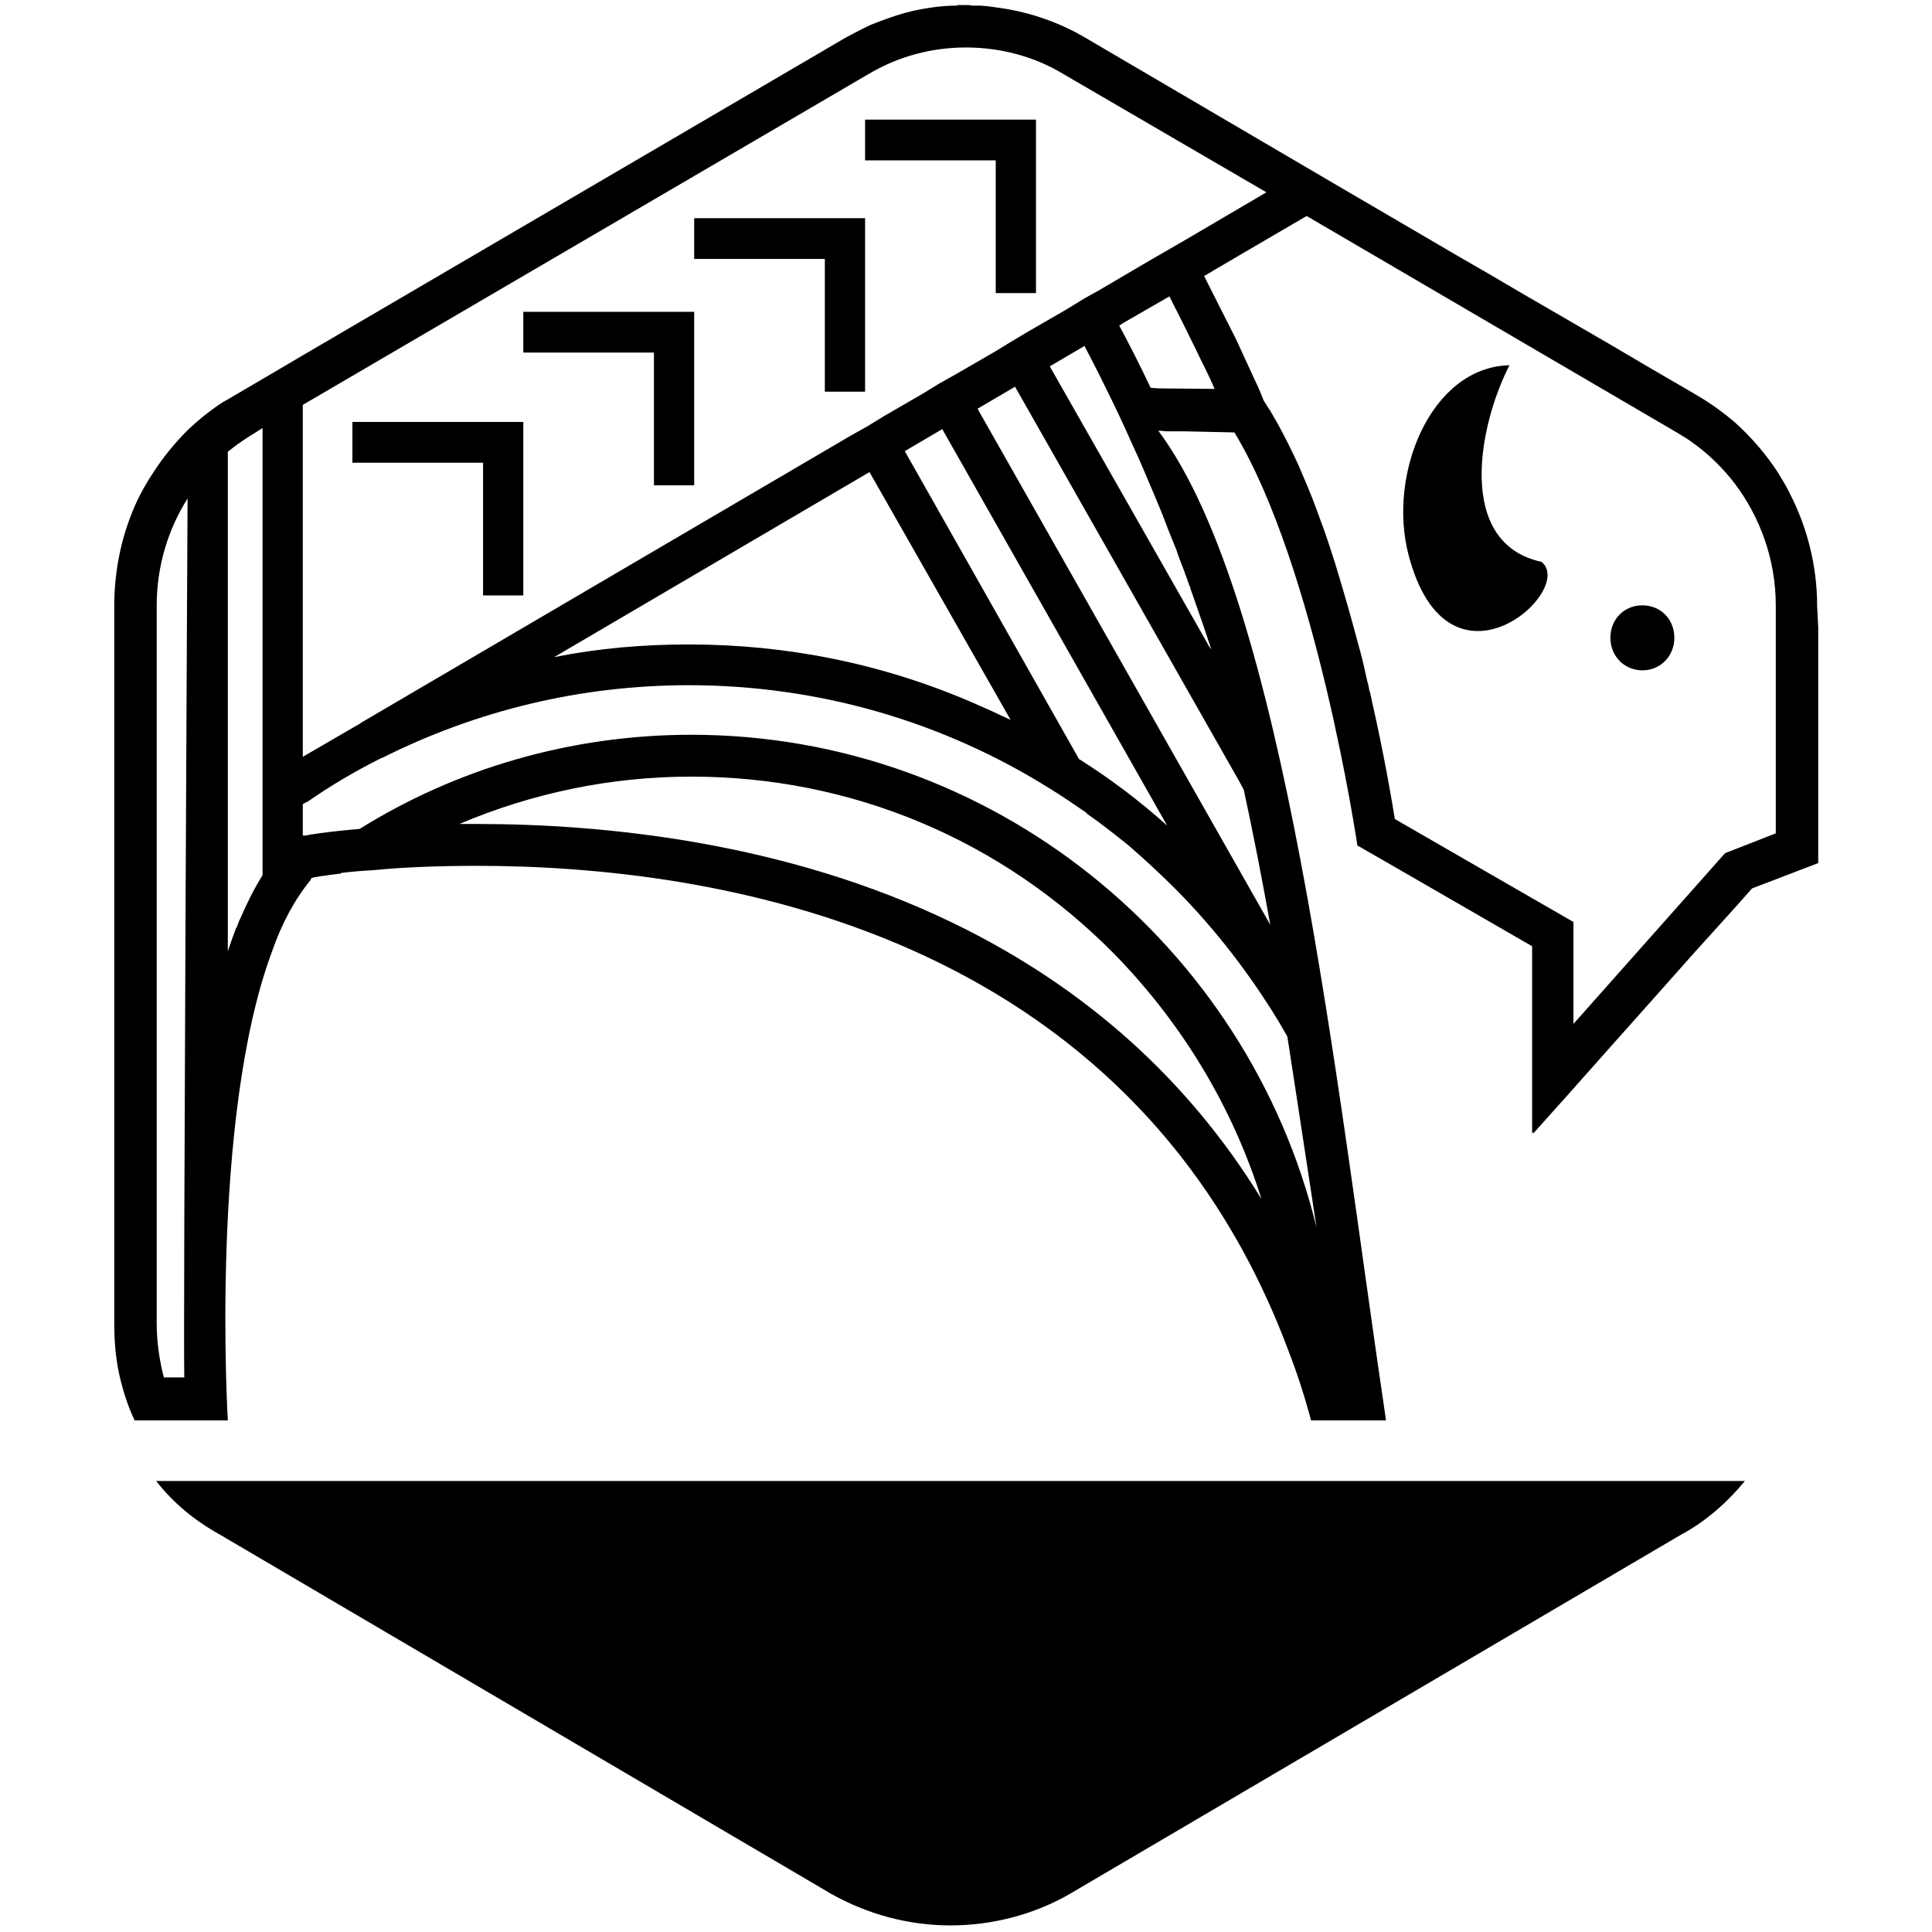 <?xml version="1.0" encoding="UTF-8" standalone="no"?>
<!DOCTYPE svg PUBLIC "-//W3C//DTD SVG 1.1//EN" "http://www.w3.org/Graphics/SVG/1.1/DTD/svg11.dtd">
<svg width="100%" height="100%" viewBox="0 0 663 663" version="1.1" xmlns="http://www.w3.org/2000/svg" xmlns:xlink="http://www.w3.org/1999/xlink" xml:space="preserve" xmlns:serif="http://www.serif.com/" style="fill-rule:evenodd;clip-rule:evenodd;stroke-linejoin:round;stroke-miterlimit:2;">
    <g transform="matrix(1,0,0,1,-10352.5,-5801.47)">
        <g transform="matrix(0.189,0,0,0.267,10352.5,5801.47)">
            <rect id="LogoBlack" x="0" y="0" width="3507.87" height="2480.32" style="fill:none;"/>
            <g id="LogoBlack1" serif:id="LogoBlack">
                <g transform="matrix(100.094,0,0,70.782,176482,124064)">
                    <path d="M-1760.33,-1725.87C-1760.02,-1725.47 -1759.63,-1725.15 -1759.18,-1724.9L-1748.08,-1718.37C-1747.42,-1718 -1746.68,-1717.8 -1745.92,-1717.8C-1745.16,-1717.8 -1744.4,-1718 -1743.76,-1718.37L-1732.66,-1724.9C-1732.23,-1725.13 -1731.84,-1725.47 -1731.51,-1725.87L-1760.33,-1725.87Z" style="fill-rule:nonzero;"/>
                    <path d="M-1747.47,-1748.8L-1747.47,-1745.65L-1748.2,-1745.65L-1748.2,-1748.06L-1750.57,-1748.06L-1750.57,-1748.8L-1747.47,-1748.8Z" style="fill-rule:nonzero;"/>
                    <path d="M-1750.57,-1747.1L-1750.57,-1743.95L-1751.3,-1743.95L-1751.3,-1746.36L-1753.67,-1746.36L-1753.67,-1747.1L-1750.57,-1747.1Z" style="fill-rule:nonzero;"/>
                    <path d="M-1744.37,-1750.59L-1744.37,-1747.44L-1745.1,-1747.44L-1745.1,-1749.85L-1747.47,-1749.85L-1747.47,-1750.59L-1744.37,-1750.59Z" style="fill-rule:nonzero;"/>
                    <path d="M-1753.67,-1745.1L-1753.67,-1741.95L-1754.4,-1741.95L-1754.4,-1744.36L-1756.77,-1744.36L-1756.77,-1745.1L-1753.67,-1745.1Z" style="fill-rule:nonzero;"/>
                    <path d="M-1732.79,-1741.18C-1732.79,-1740.85 -1733.04,-1740.59 -1733.37,-1740.59C-1733.7,-1740.59 -1733.95,-1740.85 -1733.95,-1741.18C-1733.95,-1741.52 -1733.7,-1741.77 -1733.37,-1741.77C-1733.04,-1741.77 -1732.79,-1741.52 -1732.79,-1741.18Z" style="fill-rule:nonzero;"/>
                    <path d="M-1737.61,-1742.68C-1738,-1744.16 -1737.2,-1746.1 -1735.78,-1746.13C-1736.33,-1745.07 -1736.77,-1742.9 -1735.2,-1742.56C-1734.56,-1742.05 -1736.89,-1739.94 -1737.61,-1742.68Z" style="fill-rule:nonzero;"/>
                    <path d="M-1730.2,-1741.76C-1730.2,-1742.49 -1730.38,-1743.19 -1730.7,-1743.81C-1730.76,-1743.94 -1730.84,-1744.06 -1730.91,-1744.18C-1731.13,-1744.52 -1731.4,-1744.83 -1731.7,-1745.1C-1731.9,-1745.27 -1732.12,-1745.43 -1732.34,-1745.56L-1732.44,-1745.62L-1733.23,-1746.08L-1733.96,-1746.51L-1735.51,-1747.41L-1736.14,-1747.78L-1736.78,-1748.15L-1737.53,-1748.59L-1738.71,-1749.28L-1743.48,-1752.08C-1743.99,-1752.38 -1744.55,-1752.56 -1745.11,-1752.63C-1745.16,-1752.64 -1745.2,-1752.64 -1745.25,-1752.65C-1745.3,-1752.65 -1745.34,-1752.66 -1745.39,-1752.66L-1745.39,-1752.66L-1745.39,-1752.66C-1745.39,-1752.66 -1745.39,-1752.66 -1745.4,-1752.66C-1745.44,-1752.66 -1745.48,-1752.66 -1745.52,-1752.66C-1745.56,-1752.67 -1745.6,-1752.67 -1745.64,-1752.67L-1745.66,-1752.67C-1745.7,-1752.67 -1745.75,-1752.67 -1745.79,-1752.67C-1745.79,-1752.67 -1745.8,-1752.67 -1745.8,-1752.66C-1746.08,-1752.66 -1746.35,-1752.62 -1746.62,-1752.56C-1746.87,-1752.5 -1747.12,-1752.41 -1747.37,-1752.31C-1747.52,-1752.24 -1747.67,-1752.16 -1747.82,-1752.08L-1757.67,-1746.31L-1758.4,-1745.88L-1759.03,-1745.51L-1759.12,-1745.46C-1759.35,-1745.31 -1759.56,-1745.14 -1759.76,-1744.95C-1760,-1744.71 -1760.21,-1744.45 -1760.39,-1744.17C-1760.49,-1744.02 -1760.58,-1743.86 -1760.66,-1743.7C-1760.94,-1743.11 -1761.09,-1742.45 -1761.09,-1741.76L-1761.09,-1728.74C-1761.09,-1728.38 -1761.06,-1728.03 -1760.97,-1727.68C-1760.91,-1727.44 -1760.83,-1727.2 -1760.72,-1726.97L-1759.03,-1726.97C-1759.03,-1726.97 -1759.36,-1732.44 -1758.23,-1735.48C-1758.05,-1736 -1757.81,-1736.44 -1757.53,-1736.78L-1757.52,-1736.81C-1757.51,-1736.81 -1757.51,-1736.82 -1757.5,-1736.82C-1757.5,-1736.83 -1757.31,-1736.86 -1756.98,-1736.9L-1756.98,-1736.91C-1756.82,-1736.93 -1756.62,-1736.95 -1756.4,-1736.96C-1755.91,-1737.01 -1755.26,-1737.04 -1754.51,-1737.04C-1750.26,-1737.04 -1742.67,-1735.91 -1739.8,-1728.26C-1739.64,-1727.85 -1739.5,-1727.42 -1739.38,-1726.97L-1738.02,-1726.97C-1738.93,-1733.08 -1739.84,-1741.83 -1742.15,-1744.94L-1742.11,-1744.94L-1742,-1744.93L-1741.92,-1744.93L-1741.68,-1744.93L-1740.78,-1744.91L-1740.77,-1744.91C-1739.28,-1742.44 -1738.54,-1737.41 -1738.54,-1737.41L-1737.81,-1736.99L-1735.37,-1735.58L-1735.37,-1732.18L-1735.35,-1732.21L-1735.35,-1732.18L-1734.75,-1732.85L-1733.96,-1733.74L-1733.23,-1734.56L-1732.44,-1735.45L-1731.7,-1736.27L-1731.38,-1736.63L-1730.91,-1736.81L-1730.18,-1737.09L-1730.18,-1741.37L-1730.2,-1741.76ZM-1759.82,-1727.75L-1760.19,-1727.75C-1760.27,-1728.06 -1760.32,-1728.39 -1760.32,-1728.73L-1760.32,-1741.77C-1760.32,-1742.47 -1760.12,-1743.14 -1759.76,-1743.71C-1759.76,-1743.71 -1759.84,-1728.58 -1759.82,-1727.75ZM-1758.4,-1736.87C-1758.55,-1736.63 -1758.68,-1736.37 -1758.81,-1736.07C-1758.81,-1736.06 -1758.82,-1736.06 -1758.82,-1736.05C-1758.84,-1736.01 -1758.85,-1735.97 -1758.87,-1735.92C-1758.87,-1735.92 -1758.87,-1735.91 -1758.88,-1735.91C-1758.93,-1735.78 -1758.98,-1735.64 -1759.03,-1735.49L-1759.03,-1744.56C-1758.88,-1744.68 -1758.71,-1744.8 -1758.54,-1744.9L-1758.4,-1744.99L-1758.4,-1736.87ZM-1757.67,-1745.41L-1747.42,-1751.41C-1746.87,-1751.74 -1746.26,-1751.9 -1745.64,-1751.9C-1745.02,-1751.9 -1744.4,-1751.74 -1743.86,-1751.41L-1740.19,-1749.27L-1741.67,-1748.4L-1742.31,-1748.03L-1743.16,-1747.53L-1743.21,-1747.5L-1743.48,-1747.35L-1743.79,-1747.16L-1743.84,-1747.13L-1744.48,-1746.76L-1744.8,-1746.57L-1745.11,-1746.38L-1745.11,-1746.38L-1745.8,-1745.98L-1746.12,-1745.8L-1746.43,-1745.61L-1747.12,-1745.21L-1747.43,-1745.02L-1747.75,-1744.84L-1756.61,-1739.64L-1756.62,-1739.63L-1757.67,-1739.02L-1757.67,-1745.41ZM-1746.75,-1744.57L-1746.07,-1744.97L-1741.99,-1737.77C-1742.49,-1738.22 -1743.02,-1738.62 -1743.59,-1738.98L-1746.75,-1744.57ZM-1744.83,-1739.69C-1745.06,-1739.8 -1745.28,-1739.9 -1745.51,-1740C-1747.15,-1740.71 -1748.88,-1741.06 -1750.67,-1741.06C-1751.5,-1741.06 -1752.31,-1740.99 -1753.11,-1740.83L-1747.39,-1744.19L-1744.83,-1739.69ZM-1745.87,-1736C-1748.94,-1737.49 -1752.26,-1737.8 -1754.51,-1737.8C-1754.62,-1737.8 -1754.72,-1737.8 -1754.83,-1737.8C-1753.51,-1738.36 -1752.09,-1738.66 -1750.62,-1738.66C-1747.72,-1738.66 -1745,-1737.52 -1742.95,-1735.44C-1741.71,-1734.17 -1740.8,-1732.65 -1740.28,-1730.99C-1741.61,-1733.16 -1743.48,-1734.84 -1745.87,-1736ZM-1739.96,-1734.2C-1739.91,-1734.11 -1739.86,-1734.03 -1739.81,-1733.94C-1739.81,-1733.94 -1739.5,-1731.93 -1739.28,-1730.47C-1740.53,-1735.61 -1745.17,-1739.42 -1750.62,-1739.42C-1752.82,-1739.42 -1754.89,-1738.8 -1756.64,-1737.71C-1757.24,-1737.66 -1757.59,-1737.6 -1757.62,-1737.59L-1757.67,-1737.59L-1757.67,-1738.16L-1757.6,-1738.2L-1757.59,-1738.2C-1757.16,-1738.5 -1756.7,-1738.77 -1756.24,-1739L-1756.23,-1739C-1754.52,-1739.86 -1752.63,-1740.32 -1750.67,-1740.32C-1748.33,-1740.32 -1746.08,-1739.67 -1744.13,-1738.45L-1744.13,-1738.45C-1743.9,-1738.31 -1743.67,-1738.15 -1743.45,-1738L-1743.45,-1737.99C-1743.19,-1737.81 -1742.94,-1737.61 -1742.69,-1737.41C-1742.39,-1737.15 -1742.1,-1736.88 -1741.82,-1736.6C-1741.1,-1735.87 -1740.48,-1735.06 -1739.96,-1734.2L-1739.96,-1734.2ZM-1740.6,-1738.42C-1740.43,-1737.63 -1740.27,-1736.81 -1740.12,-1735.97L-1745.43,-1745.34L-1744.75,-1745.74L-1740.68,-1738.57L-1740.6,-1738.42ZM-1742,-1743.22C-1741.99,-1743.19 -1741.98,-1743.17 -1741.97,-1743.14C-1741.92,-1743.02 -1741.87,-1742.89 -1741.82,-1742.77C-1741.78,-1742.64 -1741.73,-1742.52 -1741.68,-1742.39C-1741.67,-1742.36 -1741.66,-1742.32 -1741.64,-1742.28C-1741.63,-1742.25 -1741.62,-1742.21 -1741.6,-1742.17C-1741.6,-1742.16 -1741.6,-1742.15 -1741.59,-1742.14C-1741.59,-1742.14 -1741.59,-1742.14 -1741.59,-1742.14C-1741.58,-1742.12 -1741.58,-1742.11 -1741.57,-1742.09L-1741.57,-1742.08C-1741.44,-1741.71 -1741.31,-1741.34 -1741.19,-1740.97L-1741.24,-1741.04L-1741.26,-1741.08L-1744.12,-1746.11L-1743.49,-1746.48C-1743.36,-1746.23 -1743.23,-1745.98 -1743.11,-1745.73C-1742.94,-1745.39 -1742.78,-1745.05 -1742.63,-1744.71C-1742.49,-1744.41 -1742.36,-1744.1 -1742.23,-1743.79C-1742.15,-1743.6 -1742.07,-1743.41 -1742,-1743.22ZM-1742.15,-1745.71L-1742.29,-1745.72C-1742.47,-1746.1 -1742.66,-1746.48 -1742.86,-1746.85L-1742.8,-1746.89L-1741.95,-1747.38C-1741.82,-1747.12 -1741.69,-1746.87 -1741.56,-1746.6C-1741.5,-1746.48 -1741.44,-1746.36 -1741.38,-1746.23C-1741.32,-1746.11 -1741.26,-1745.99 -1741.2,-1745.86C-1741.18,-1745.81 -1741.15,-1745.75 -1741.13,-1745.7L-1742.15,-1745.71ZM-1730.95,-1737.63L-1731.87,-1737.27L-1734.62,-1734.17L-1734.62,-1736.02L-1737.86,-1737.89C-1737.93,-1738.32 -1738.06,-1739.07 -1738.26,-1739.96C-1738.26,-1739.97 -1738.27,-1739.99 -1738.27,-1740C-1738.28,-1740.07 -1738.3,-1740.13 -1738.31,-1740.19C-1738.31,-1740.2 -1738.31,-1740.21 -1738.32,-1740.21C-1738.33,-1740.27 -1738.34,-1740.33 -1738.36,-1740.39C-1738.4,-1740.57 -1738.44,-1740.76 -1738.49,-1740.94C-1738.58,-1741.27 -1738.67,-1741.61 -1738.77,-1741.95C-1738.85,-1742.22 -1738.93,-1742.5 -1739.02,-1742.77C-1739.1,-1743.02 -1739.19,-1743.27 -1739.28,-1743.51C-1739.38,-1743.79 -1739.5,-1744.06 -1739.61,-1744.32C-1739.73,-1744.58 -1739.85,-1744.82 -1739.98,-1745.06C-1740.03,-1745.15 -1740.08,-1745.23 -1740.13,-1745.32C-1740.13,-1745.32 -1740.13,-1745.33 -1740.14,-1745.33L-1740.24,-1745.49C-1740.29,-1745.62 -1740.34,-1745.74 -1740.4,-1745.86L-1740.74,-1746.6L-1741.32,-1747.75L-1740.64,-1748.15L-1739.46,-1748.84L-1732.73,-1744.9C-1732.63,-1744.84 -1732.53,-1744.78 -1732.44,-1744.71C-1732.16,-1744.51 -1731.91,-1744.26 -1731.7,-1743.99C-1731.23,-1743.37 -1730.95,-1742.59 -1730.95,-1741.77L-1730.95,-1737.63Z" style="fill-rule:nonzero;"/>
                </g>
            </g>
        </g>
    </g>
</svg>
